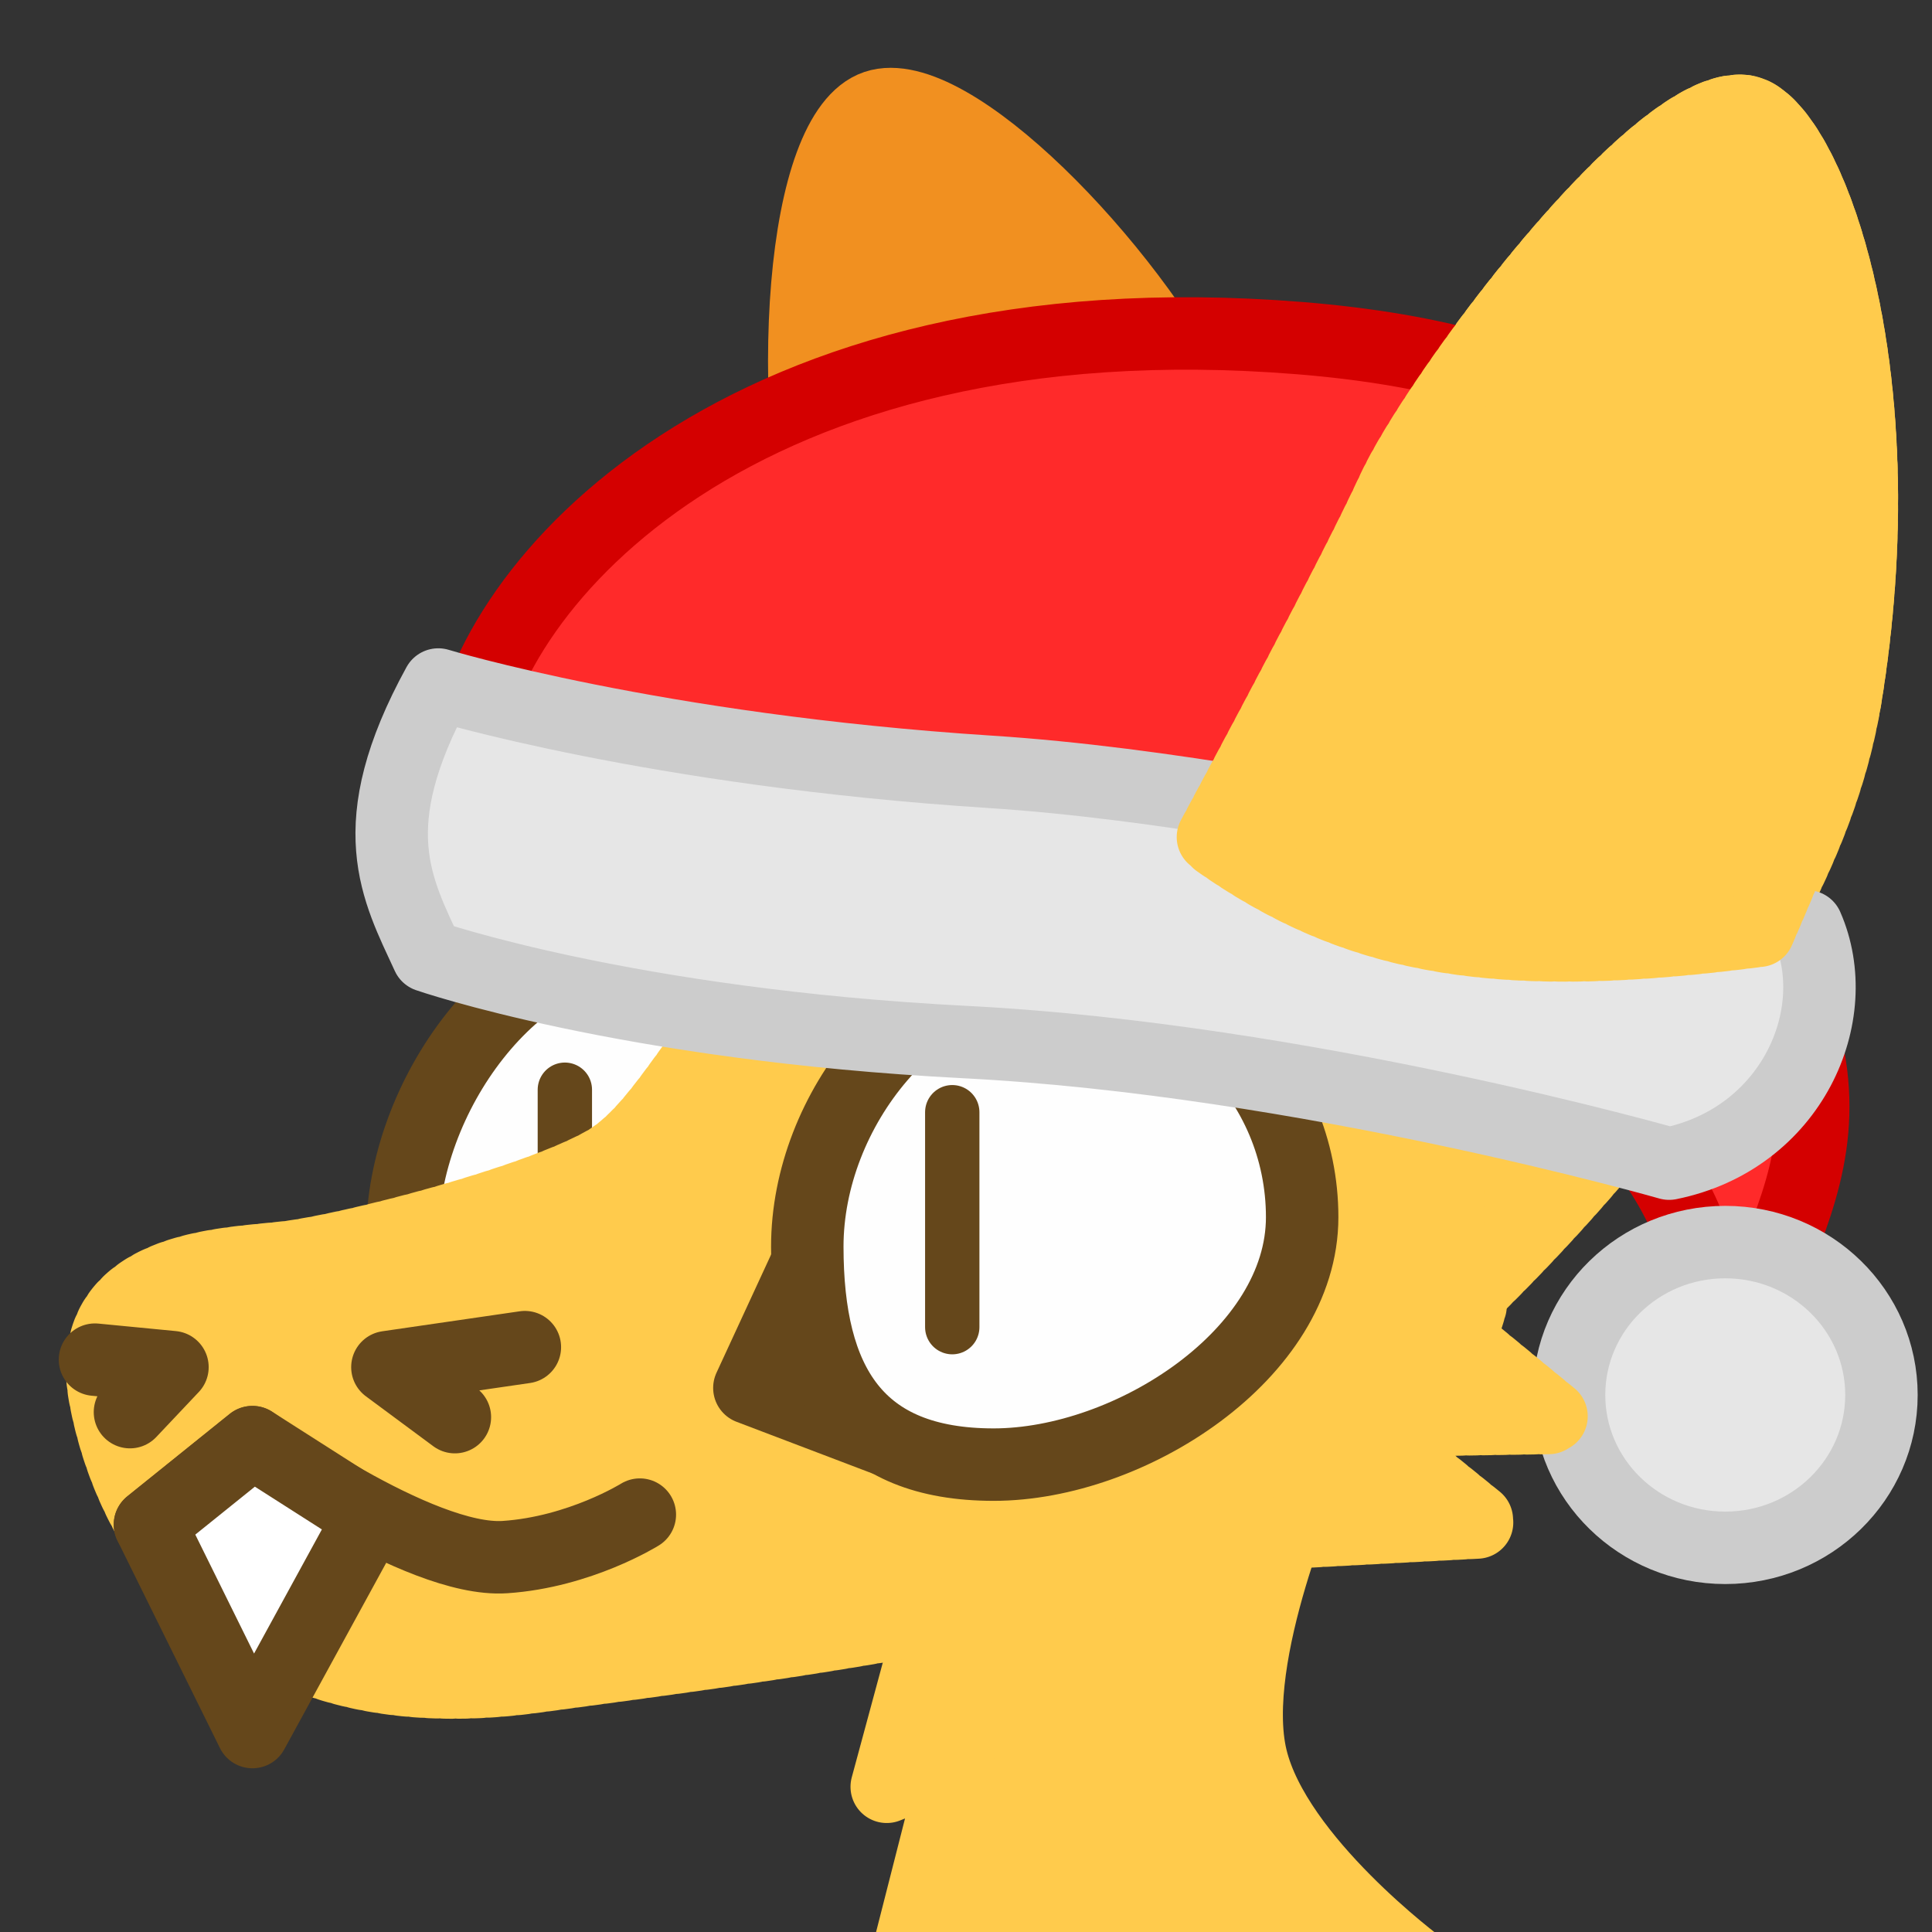 <?xml version="1.0" encoding="UTF-8" standalone="no"?>
<!-- Created with Inkscape (http://www.inkscape.org/) -->

<svg
   version="1.1"
   id="svg824"
   width="1706.667"
   height="1706.667"
   viewBox="0 0 1706.667 1706.667"
   sodipodi:docname="ying_santa.svg"
   inkscape:version="1.3.2 (091e20e, 2023-11-25, custom)"
   inkscape:export-filename="D:\Pictures\yingmotes\ying.png"
   inkscape:export-xdpi="72"
   inkscape:export-ydpi="72"
   xmlns:inkscape="http://www.inkscape.org/namespaces/inkscape"
   xmlns:sodipodi="http://sodipodi.sourceforge.net/DTD/sodipodi-0.dtd"
   xmlns="http://www.w3.org/2000/svg"
   xmlns:svg="http://www.w3.org/2000/svg">
  <rect x="0" y="0" width="1706.667" height="1706.667" fill="#333333" stroke="none"/>
  <defs
     id="defs828" />
  <sodipodi:namedview
     id="namedview826"
     pagecolor="#ffffff"
     bordercolor="#666666"
     borderopacity="1.0"
     inkscape:pageshadow="2"
     inkscape:pageopacity="0.0"
     inkscape:pagecheckerboard="0"
     showgrid="false"
     inkscape:zoom="0.49777802"
     inkscape:cx="1083.8164"
     inkscape:cy="929.12901"
     inkscape:window-width="1600"
     inkscape:window-height="1201"
     inkscape:window-x="2391"
     inkscape:window-y="-9"
     inkscape:window-maximized="1"
     inkscape:current-layer="layer1"
     inkscape:showpageshadow="2"
     inkscape:deskcolor="#d1d1d1" />
  <g
     id="layer1"
     inkscape:label="Ying"
     style="display:inline"
     inkscape:groupmode="layer">
    <path
       style="display:inline;opacity:1;fill:#ff2a2a;fill-opacity:1;stroke:#d40000;stroke-width:64;stroke-linecap:round;stroke-linejoin:round;stroke-dasharray:none;stroke-opacity:1;paint-order:fill markers stroke"
       d="m 1338.776,892.517 c 135.696,135.416 192.014,186.828 171.441,404.795 27.519,-194.927 162.058,-269.187 43.377,-475.073"
       id="path7"
       sodipodi:nodetypes="ccc" />
    <ellipse
       style="display:inline;opacity:1;fill:#e6e6e6;fill-opacity:1;stroke:#cccccc;stroke-width:64;stroke-linecap:round;stroke-linejoin:round;stroke-opacity:1;paint-order:fill markers stroke;stroke-dasharray:none"
       id="path6"
       cx="1524.035"
       cy="1232.263"
       rx="137.977"
       ry="135.037"
       inkscape:label="path6" />
    <path
       style="display:none;fill:#123456;stroke:#123456;stroke-width:64;stroke-linecap:round;stroke-linejoin:round;-inkscape-stroke:none;paint-order:fill markers stroke;stop-color:#000000"
       d="m 1298.031,865.098 c 70.798,131.454 185.382,239.025 198.706,401.828 -29.438,-19.135 -55.932,-14.719 -79.483,13.247 91.022,54.7 58.514,175.917 81.69,267.15 l -99.353,6.624 c 66.759,58.919 81.773,128.186 90.522,198.706 l -494.507,2.208 c -24.38,-41.481 23.115,-208.563 66.236,-227.044 0,0 3.379,-20.015 -75.353,-9.455 C 1015.23,1271.09 1172.184,1096.186 1298.031,865.098 Z"
       id="path3091"
       sodipodi:nodetypes="cccccccccc"
       inkscape:label="mane" />
    <path
       style="opacity:1;fill:#ffcb4c;fill-opacity:1;stroke:#ffcb4c;stroke-width:64;stroke-linecap:round;stroke-linejoin:round;stroke-miterlimit:4;stroke-dasharray:none;stroke-dashoffset:0;stroke-opacity:1;paint-order:fill markers stroke;stop-color:#000000"
       d="m 848.093,1338.888 -64.785,239.508 62.822,-25.521 -51.043,200.244 459.384,-15.705 c 0,0 -127.607,-94.233 -149.202,-184.539 -21.595,-90.306 51.043,-253.25 51.043,-253.25 z"
       id="path3340"
       inkscape:label="neck" />
    <g
       id="g12988"
       inkscape:label="head">
      <g
         id="g12997"
         inkscape:label="left eye">
        <path
           id="path1915-9"
           style="display:inline;fill:#fefefe;stroke:#65471b;stroke-width:64;stroke-linecap:round;stroke-linejoin:round;paint-order:fill markers stroke;stop-color:#000000"
           inkscape:label="lefteye"
           d="m 792.618,1048.728 c 10e-6,120.717 -155.86,218.577 -276.577,218.577 -120.717,0 -160.577,-55.86 -160.577,-176.577 0,-120.717 97.86,-260.577 218.577,-260.577 120.717,0 218.577,97.86 218.577,218.577 z"
           sodipodi:nodetypes="sssss" />
        <path
           style="opacity:1;fill:#ffffff;fill-opacity:1;stroke:#65471b;stroke-width:48;stroke-linecap:round;stroke-linejoin:round;stroke-miterlimit:4;stroke-dasharray:none;stroke-dashoffset:0;stroke-opacity:1;paint-order:fill markers stroke;stop-color:#000000"
           d="M 498.974,962.622 V 1132.626"
           id="path2372"
           inkscape:label="left pupil" />
      </g>
      <path
         style="opacity:1;fill:#f19020;fill-opacity:1;stroke:#f19020;stroke-width:64;stroke-linecap:round;stroke-miterlimit:4;stroke-dasharray:none;stroke-dashoffset:0;stroke-opacity:1;paint-order:fill markers stroke;stop-color:#000000"
         d="m 867.373,871.08 c 0,0 -90.449,-152.422 -131.846,-330.403 -45.542,-195.797 -26.83,-424.788 38.146,-446.747 64.975,-21.96 222.413,139.321 286.098,266.267 63.685,126.946 111.03,431.966 111.03,431.966 z"
         id="path1640"
         inkscape:label="left ear"
         sodipodi:nodetypes="cssscc"
         inkscape:transform-center-x="51.392097"
         inkscape:transform-center-y="-263.37677" />
      <path
         id="path1148"
         style="display:inline;opacity:1;fill:#ffcb4c;stroke:#ffcb4c;stroke-width:64;stroke-linecap:round;stroke-linejoin:round;stroke-miterlimit:4;stroke-dasharray:6.4, 6.4;stroke-dashoffset:0;stroke-opacity:1;paint-order:fill markers stroke;stop-color:#000000"
         inkscape:label="head"
         d="m 1299.055,1153.559 c 0,0 -0.108,-10.821 -0.951,-28.418 -0.422,-8.799 -1.026,-19.291 -1.895,-30.973 -0.869,-11.681 -2,-24.552 -3.473,-38.105 -1.473,-13.553 -3.289,-27.788 -5.523,-42.201 -2.235,-14.413 -4.889,-29.005 -8.043,-43.268 -1.577,-7.131 -3.279,-14.182 -5.115,-21.086 -1.836,-6.904 -3.807,-13.662 -5.922,-20.213 -2.115,-6.551 -4.373,-12.892 -6.787,-18.963 -2.414,-6.071 -4.983,-11.87 -7.715,-17.334 -2.732,-5.464 -5.935,-10.786 -9.539,-15.961 -3.604,-5.175 -7.611,-10.205 -11.949,-15.084 -4.338,-4.879 -9.007,-9.609 -13.94,-14.186 -4.932,-4.576 -10.126,-8.999 -15.514,-13.266 -5.387,-4.266 -10.967,-8.375 -16.67,-12.324 -5.703,-3.949 -11.53,-7.738 -17.41,-11.363 -11.761,-7.251 -23.737,-13.847 -35.371,-19.76 -11.634,-5.913 -22.926,-11.142 -33.32,-15.66 -10.395,-4.519 -19.891,-8.326 -27.934,-11.395 -16.085,-6.137 -26.354,-9.318 -26.354,-9.318 -106.831,-15.988 -232.175,6.969 -312.625,60.014 -101.267,66.77 -136.887,176.629 -198.707,211.955 -61.82,35.325 -225.2,77.273 -280.396,83.897 -55.196,6.623 -183.25,6.625 -161.172,123.641 22.078,117.016 112.599,282.605 377.541,247.279 264.942,-35.326 313.515,-44.157 536.508,-88.314 22.897,-4.534 53.848,-18.32 86.828,-36.947 l 213.871,-11.428 -92.926,-75.256 c 5.358,-4.84 10.6,-9.718 15.633,-14.637 l 142.076,-2.375 -84.881,-69.668 c 3.481,-6.554 6.481,-13.021 8.627,-19.307 1.052,-3.082 2.033,-6.627 3.047,-9.977 z" />
      <path
         style="display:none;fill:#123456;stroke:#123456;stroke-width:64;stroke-linecap:round;stroke-linejoin:round;-inkscape-stroke:none;paint-order:fill markers stroke;stop-color:#000000"
         d="M 847.039,833.967 C 730.023,861.565 588.461,1066.927 588.461,1066.927 586.801,983.881 611.28,749.437 735.213,677.809 610.519,670.353 610.479,632.558 451.315,694.04 c 0,0 178.673,-233.488 365.589,-250.263 172.212,-15.455 264.942,37.533 264.942,37.533 -0.192,-45.683 -31.458,-88.259 -90.522,-128.055 0,0 295.852,97.145 333.385,194.291 37.533,97.145 28.702,167.796 28.702,167.796 l -243.752,34.923 c 0,0 -145.603,56.103 -262.619,83.701 z"
         id="path1637"
         sodipodi:nodetypes="zcccsccsccz"
         inkscape:label="top hair" />
      <path
         id="path13483"
         style="display:inline;opacity:1;fill:#ffcb4c;stroke:#ffcb4c;stroke-width:64;stroke-linecap:round;stroke-linejoin:round;stroke-miterlimit:4;stroke-dasharray:6.4, 6.4;stroke-dashoffset:0;stroke-opacity:1;paint-order:fill markers stroke;stop-color:#000000"
         inkscape:label="right ear"
         d="m 1541.082,98.147 c -78.876,-9.798 -273.078,253.138 -310.837,335.159 -33.619,73.026 -131.393,255.241 -159.156,306.871 0,0 9.798,4.423 25.004,12.496 7.603,4.036 16.558,8.986 26.316,14.751 9.758,5.765 20.319,12.346 31.136,19.648 10.816,7.302 21.888,15.324 32.666,23.969 5.389,4.323 10.704,8.801 15.877,13.423 5.173,4.622 10.203,9.387 15.024,14.285 4.82,4.898 9.43,9.927 13.76,15.077 4.33,5.149 8.381,10.419 12.085,15.796 3.703,5.377 7.059,10.862 9.998,16.442 2.939,5.58 5.461,11.256 7.499,17.015 2.038,5.759 3.872,11.831 5.519,18.153 1.647,6.322 3.106,12.894 4.398,19.655 1.292,6.761 2.414,13.711 3.385,20.789 0.971,7.078 1.791,14.284 2.477,21.556 1.371,14.543 2.207,29.35 2.648,43.929 0.441,14.579 0.488,28.929 0.279,42.56 -0.209,13.631 -0.673,26.544 -1.251,38.243 -0.578,11.7 -1.272,22.186 -1.938,30.97 -1.332,17.567 -2.559,28.318 -2.559,28.318 C 1384.022,1062.556 1593.6,839.216 1629.934,618.668 1679.68,316.71 1592.232,104.501 1541.082,98.147 Z"
         inkscape:transform-center-x="-182.33551"
         inkscape:transform-center-y="-320.59908" />
      <g
         id="g13003"
         inkscape:label="face">
        <path
           style="opacity:1;fill:none;fill-opacity:1;stroke:#65471b;stroke-width:64;stroke-linecap:round;stroke-linejoin:round;stroke-miterlimit:4;stroke-dasharray:none;stroke-dashoffset:0;stroke-opacity:1;paint-order:fill markers stroke;stop-color:#000000"
           d="m 83.898,1201.07 68.443,6.623 -37.533,39.741"
           id="path2163"
           inkscape:label="left nostril" />
        <path
           style="opacity:1;fill:none;fill-opacity:1;stroke:#65471b;stroke-width:64;stroke-linecap:round;stroke-linejoin:round;stroke-miterlimit:4;stroke-dasharray:none;stroke-dashoffset:0;stroke-opacity:1;paint-order:fill markers stroke;stop-color:#000000"
           d="m 401.828,1251.85 -59.612,-44.157 121.432,-17.663"
           id="path2198"
           inkscape:label="right nostril" />
        <path
           style="opacity:1;fill:none;fill-opacity:1;stroke:#65471b;stroke-width:64;stroke-linecap:round;stroke-linejoin:round;stroke-miterlimit:4;stroke-dasharray:none;stroke-dashoffset:0;stroke-opacity:1;paint-order:fill markers stroke;stop-color:#000000"
           d="m 132.471,1346.787 90.522,-72.859 c 0,0 146.935,106.632 222.993,101.561 66.235,-4.416 119.224,-37.533 119.224,-37.533"
           id="path2200"
           sodipodi:nodetypes="ccsc"
           inkscape:label="mouf" />
        <path
           style="opacity:1;fill:#ffffff;fill-opacity:1;stroke:#65471b;stroke-width:64;stroke-linecap:round;stroke-linejoin:round;stroke-miterlimit:4;stroke-dasharray:none;stroke-dashoffset:0;stroke-opacity:1;paint-order:fill markers stroke;stop-color:#000000"
           d="m 222.993,1530.039 -90.522,-183.251 90.522,-72.859 103.769,66.235 z"
           id="path2202"
           sodipodi:nodetypes="ccccc"
           inkscape:label="toof" />
      </g>
      <g
         id="g12993"
         inkscape:label="right eye">
        <path
           style="opacity:1;fill:#65471b;fill-opacity:1;stroke:#65471b;stroke-width:64;stroke-linecap:round;stroke-linejoin:round;stroke-miterlimit:4;stroke-dasharray:none;stroke-dashoffset:0;stroke-opacity:1;paint-order:fill markers stroke;stop-color:#000000"
           d="m 661.976,1226.049 53.367,-115.501 86.531,168.711 z"
           id="path7852"
           inkscape:label="eyenub"
           sodipodi:nodetypes="cccc" />
        <path
           id="path1915"
           style="opacity:1;fill:#fefefe;stroke:#65471b;stroke-width:64;stroke-linecap:round;stroke-linejoin:round;paint-order:fill markers stroke;stop-color:#000000"
           inkscape:label="righteye"
           d="m 1150.289,1075.222 c 0,120.717 -151.86,218.577 -272.577,218.577 -120.717,0 -164.577,-71.86 -164.577,-192.577 -2e-5,-120.717 97.86,-244.577 218.577,-244.577 120.717,-2e-5 218.577,97.86 218.577,218.577 z"
           sodipodi:nodetypes="sssss" />
        <path
           style="opacity:1;fill:#ffffff;fill-opacity:1;stroke:#65471b;stroke-width:48;stroke-linecap:round;stroke-linejoin:round;stroke-miterlimit:4;stroke-dasharray:none;stroke-dashoffset:0;stroke-opacity:1;paint-order:fill markers stroke;stop-color:#000000"
           d="m 841.19,982.492 v 189.875"
           id="path2350"
           inkscape:label="right pupil" />
      </g>
      <g
         id="g5"
         style="display:inline">
        <path
           style="display:inline;opacity:1;fill:#ff2a2a;fill-opacity:1;stroke:#d40000;stroke-width:64;stroke-linecap:round;stroke-linejoin:round;stroke-dasharray:none;paint-order:fill markers stroke"
           d="M 1537.236,850.303 C 1575.02,656.813 1642.138,338.296 1147.637,298.65 653.136,259.003 429.519,517.17 411.931,664.34"
           id="path5"
           sodipodi:nodetypes="czc" />
        <path
           id="rect1"
           style="display:inline;opacity:1;fill:#e6e6e6;stroke:#cccccc;stroke-width:64;stroke-linecap:round;stroke-linejoin:round;paint-order:fill markers stroke;stroke-dasharray:none"
           d="m 387.165,604.68 c 0,0 190.262,58.015 487.618,77.142 297.356,19.127 721.5,136.528 721.5,136.528 34.365,78.306 -13.524,187.684 -121.811,209.584 0,0 -321.765,-92.089 -621.544,-107.386 C 553.15,905.249 377.854,844.398 377.854,844.398 350.73,785.439 318.259,730.186 387.165,604.68 Z"
           sodipodi:nodetypes="czcczcc" />
      </g>
      <path
         id="path13483-9"
         style="display:inline;fill:#ffcb4c;fill-opacity:1;stroke:#ffcb4c;stroke-width:64;stroke-linecap:round;stroke-linejoin:round;stroke-miterlimit:4;stroke-dasharray:6.4, 6.4;stroke-dashoffset:0;stroke-opacity:1;paint-order:fill markers stroke;stop-color:#000000"
         inkscape:label="right ear"
         inkscape:transform-center-x="-182.33551"
         inkscape:transform-center-y="-320.59908"
         d="m 1553.594,822.239 c 18.628,-42.891 69.156,-159.96 76.34,-203.572 49.746,-301.958 -37.702,-514.167 -88.852,-520.521 v 0 c -78.876,-9.798 -273.078,253.138 -310.837,335.159 -33.619,73.026 -131.393,255.241 -159.156,306.871 131.6,94.325 259.357,111.111 482.504,82.062 z"
         sodipodi:nodetypes="csssscc" />
    </g>
  </g>
</svg>
